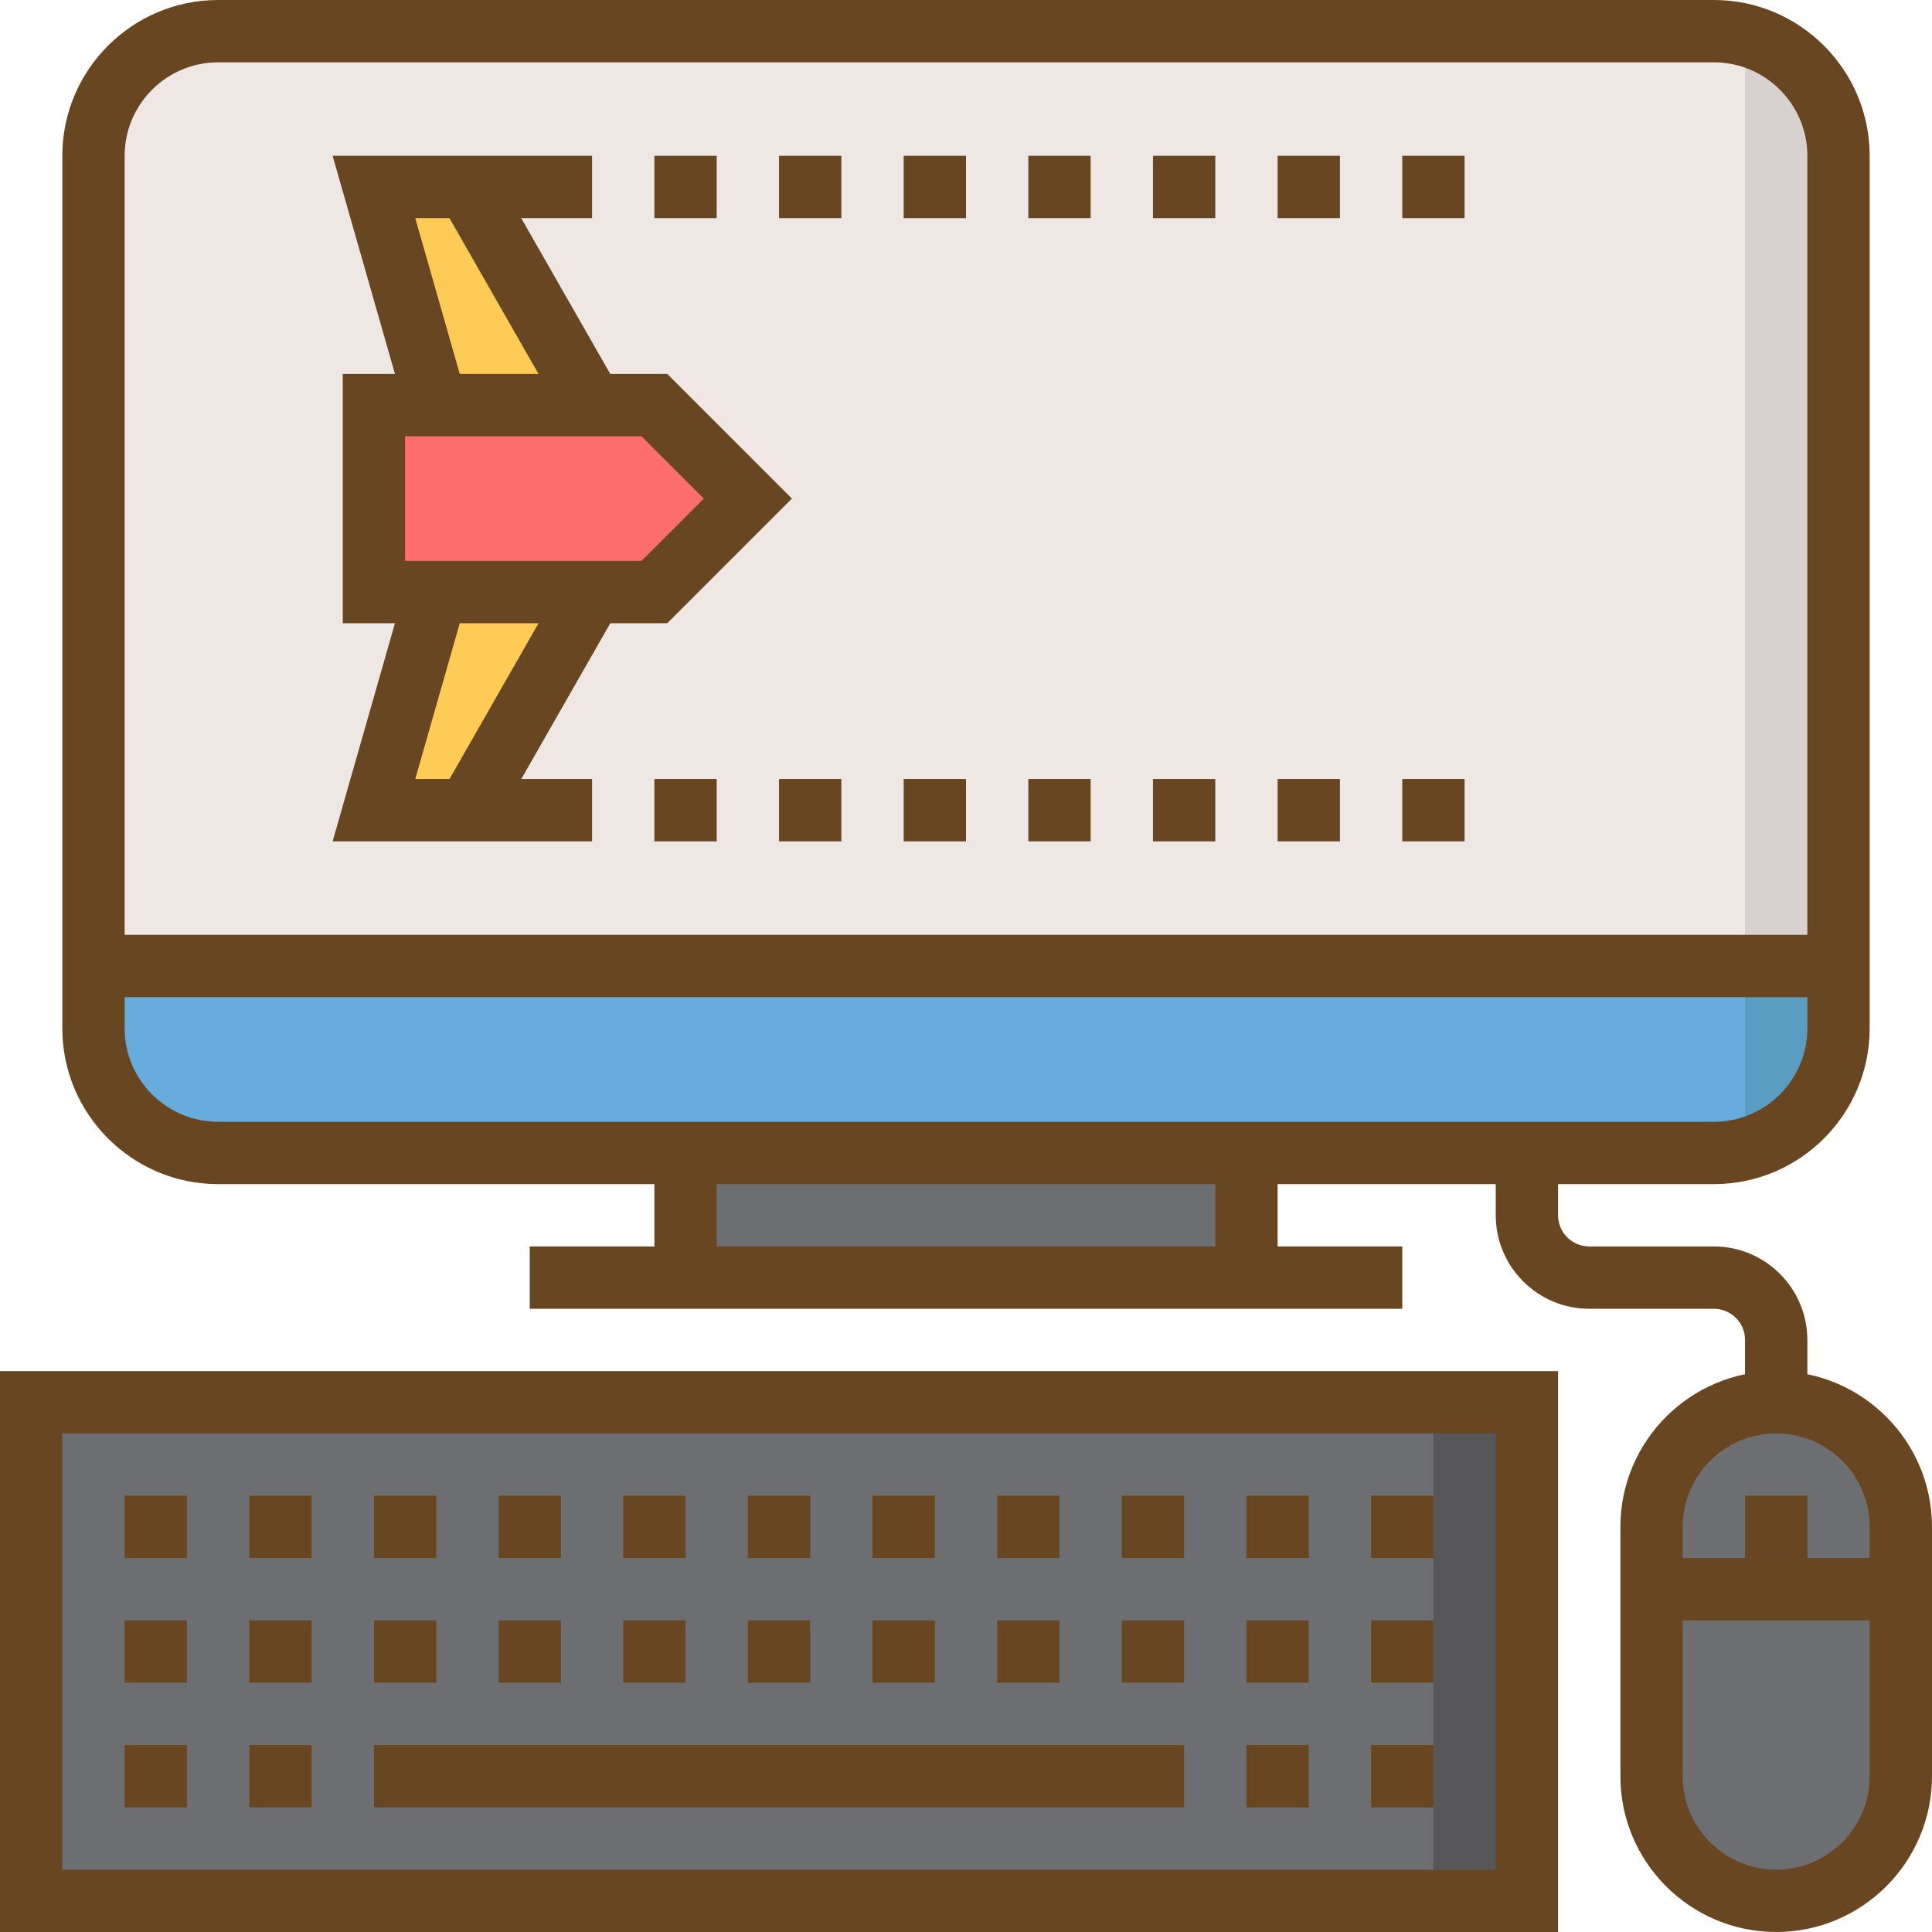 <?xml version="1.0" encoding="iso-8859-1"?>
<!-- Generator: Adobe Illustrator 19.0.0, SVG Export Plug-In . SVG Version: 6.00 Build 0)  -->
<svg version="1.1" id="Layer_1" xmlns="http://www.w3.org/2000/svg" xmlns:xlink="http://www.w3.org/1999/xlink" x="0px" y="0px"
	 viewBox="0 0 496 496" style="enable-background:new 0 0 496 496;" xml:space="preserve">
<rect x="176" y="296" style="fill:#6D6E71;" width="144" height="32"/>
<path style="fill:#EFE7E4;" d="M472,40c0-17.672-14.328-32-32-32H56C38.328,8,24,22.328,24,40v208h448V40z"/>
<path style="fill:#D8D1D0;" d="M472,40c0-14.896-10.224-27.304-24-30.872V248h24V40z"/>
<g>
	<polygon style="fill:#FFCB57;" points="112,104 96,48 120,48 152,104 	"/>
	<polygon style="fill:#FFCB57;" points="112,152 96,208 120,208 152,152 	"/>
</g>
<path style="fill:#66ADDD;" d="M56,296h384c17.672,0,32-14.328,32-32v-16H24v16C24,281.672,38.328,296,56,296z"/>
<path style="fill:#5B9DC1;" d="M472,264v-16h-24v46.872C461.776,291.296,472,278.896,472,264z"/>
<g>
	<path style="fill:#684621;" d="M440,304H56c-22.056,0-40-17.944-40-40V40C16,17.944,33.944,0,56,0h384c22.056,0,40,17.944,40,40
		v224C480,286.056,462.056,304,440,304z M56,16c-13.232,0-24,10.768-24,24v224c0,13.232,10.768,24,24,24h384
		c13.232,0,24-10.768,24-24V40c0-13.232-10.768-24-24-24H56z"/>
	<rect x="24" y="240" style="fill:#684621;" width="448" height="16"/>
	<rect x="312" y="296" style="fill:#684621;" width="16" height="32"/>
	<rect x="168" y="296" style="fill:#684621;" width="16" height="32"/>
	<rect x="136" y="320" style="fill:#684621;" width="224" height="16"/>
</g>
<rect x="8" y="360" style="fill:#6D6E71;" width="384" height="128"/>
<rect x="368" y="360" style="fill:#575759;" width="24" height="128"/>
<g>
	<path style="fill:#684621;" d="M400,496H0V352h400V496z M16,480h368V368H16V480z"/>
	<rect x="32" y="448" style="fill:#684621;" width="16" height="16"/>
	<rect x="64" y="448" style="fill:#684621;" width="16" height="16"/>
	<rect x="96" y="448" style="fill:#684621;" width="208" height="16"/>
	<rect x="320" y="448" style="fill:#684621;" width="16" height="16"/>
	<rect x="352" y="448" style="fill:#684621;" width="16" height="16"/>
	<rect x="32" y="416" style="fill:#684621;" width="16" height="16"/>
	<rect x="64" y="416" style="fill:#684621;" width="16" height="16"/>
	<rect x="96" y="416" style="fill:#684621;" width="16" height="16"/>
	<rect x="128" y="416" style="fill:#684621;" width="16" height="16"/>
	<rect x="160" y="416" style="fill:#684621;" width="16" height="16"/>
	<rect x="192" y="416" style="fill:#684621;" width="16" height="16"/>
	<rect x="224" y="416" style="fill:#684621;" width="16" height="16"/>
	<rect x="256" y="416" style="fill:#684621;" width="16" height="16"/>
	<rect x="288" y="416" style="fill:#684621;" width="16" height="16"/>
	<rect x="320" y="416" style="fill:#684621;" width="16" height="16"/>
	<rect x="352" y="416" style="fill:#684621;" width="16" height="16"/>
	<rect x="32" y="384" style="fill:#684621;" width="16" height="16"/>
	<rect x="64" y="384" style="fill:#684621;" width="16" height="16"/>
	<rect x="96" y="384" style="fill:#684621;" width="16" height="16"/>
	<rect x="128" y="384" style="fill:#684621;" width="16" height="16"/>
	<rect x="160" y="384" style="fill:#684621;" width="16" height="16"/>
	<rect x="192" y="384" style="fill:#684621;" width="16" height="16"/>
	<rect x="224" y="384" style="fill:#684621;" width="16" height="16"/>
	<rect x="256" y="384" style="fill:#684621;" width="16" height="16"/>
	<rect x="288" y="384" style="fill:#684621;" width="16" height="16"/>
	<rect x="320" y="384" style="fill:#684621;" width="16" height="16"/>
	<rect x="352" y="384" style="fill:#684621;" width="16" height="16"/>
</g>
<path style="fill:#6D6E71;" d="M456,360L456,360c17.672,0,32,14.328,32,32v64c0,17.672-14.328,32-32,32l0,0
	c-17.672,0-32-14.328-32-32v-64C424,374.328,438.328,360,456,360z"/>
<g>
	<path style="fill:#684621;" d="M456,496c-22.056,0-40-17.944-40-40v-64c0-22.056,17.944-40,40-40s40,17.944,40,40v64
		C496,478.056,478.056,496,456,496z M456,368c-13.232,0-24,10.768-24,24v64c0,13.232,10.768,24,24,24s24-10.768,24-24v-64
		C480,378.768,469.232,368,456,368z"/>
	<rect x="448" y="384" style="fill:#684621;" width="16" height="16"/>
	<rect x="424" y="400" style="fill:#684621;" width="64" height="16"/>
	<path style="fill:#684621;" d="M464,360h-16v-16c0-4.416-3.592-8-8-8h-32c-13.232,0-24-10.768-24-24v-16h16v16c0,4.416,3.592,8,8,8
		h32c13.232,0,24,10.768,24,24V360z"/>
</g>
<polygon style="fill:#FF6E6E;" points="168,152 96,152 96,104 168,104 192,128 "/>
<g>
	<path style="fill:#684621;" d="M171.312,160H88V96h83.312l32,32L171.312,160z M104,144h60.688l16-16l-16-16H104V144z"/>
	<polygon style="fill:#684621;" points="104.312,106.2 85.392,40 152,40 152,56 106.608,56 119.688,101.8 	"/>
	
		<rect x="127.986" y="43.757" transform="matrix(-0.868 0.496 -0.496 -0.868 291.758 74.512)" style="fill:#684621;" width="15.999" height="64.476"/>
	<polygon style="fill:#684621;" points="152,216 85.392,216 104.312,149.8 119.688,154.2 106.608,200 152,200 	"/>
	
		<rect x="103.746" y="172.005" transform="matrix(-0.496 0.868 -0.868 -0.496 359.739 151.242)" style="fill:#684621;" width="64.476" height="15.999"/>
	<rect x="168" y="40" style="fill:#684621;" width="16" height="16"/>
	<rect x="200" y="40" style="fill:#684621;" width="16" height="16"/>
	<rect x="232" y="40" style="fill:#684621;" width="16" height="16"/>
	<rect x="264" y="40" style="fill:#684621;" width="16" height="16"/>
	<rect x="296" y="40" style="fill:#684621;" width="16" height="16"/>
	<rect x="328" y="40" style="fill:#684621;" width="16" height="16"/>
	<rect x="360" y="40" style="fill:#684621;" width="16" height="16"/>
	<rect x="168" y="200" style="fill:#684621;" width="16" height="16"/>
	<rect x="200" y="200" style="fill:#684621;" width="16" height="16"/>
	<rect x="232" y="200" style="fill:#684621;" width="16" height="16"/>
	<rect x="264" y="200" style="fill:#684621;" width="16" height="16"/>
	<rect x="296" y="200" style="fill:#684621;" width="16" height="16"/>
	<rect x="328" y="200" style="fill:#684621;" width="16" height="16"/>
	<rect x="360" y="200" style="fill:#684621;" width="16" height="16"/>
</g>
<g>
</g>
<g>
</g>
<g>
</g>
<g>
</g>
<g>
</g>
<g>
</g>
<g>
</g>
<g>
</g>
<g>
</g>
<g>
</g>
<g>
</g>
<g>
</g>
<g>
</g>
<g>
</g>
<g>
</g>
</svg>
